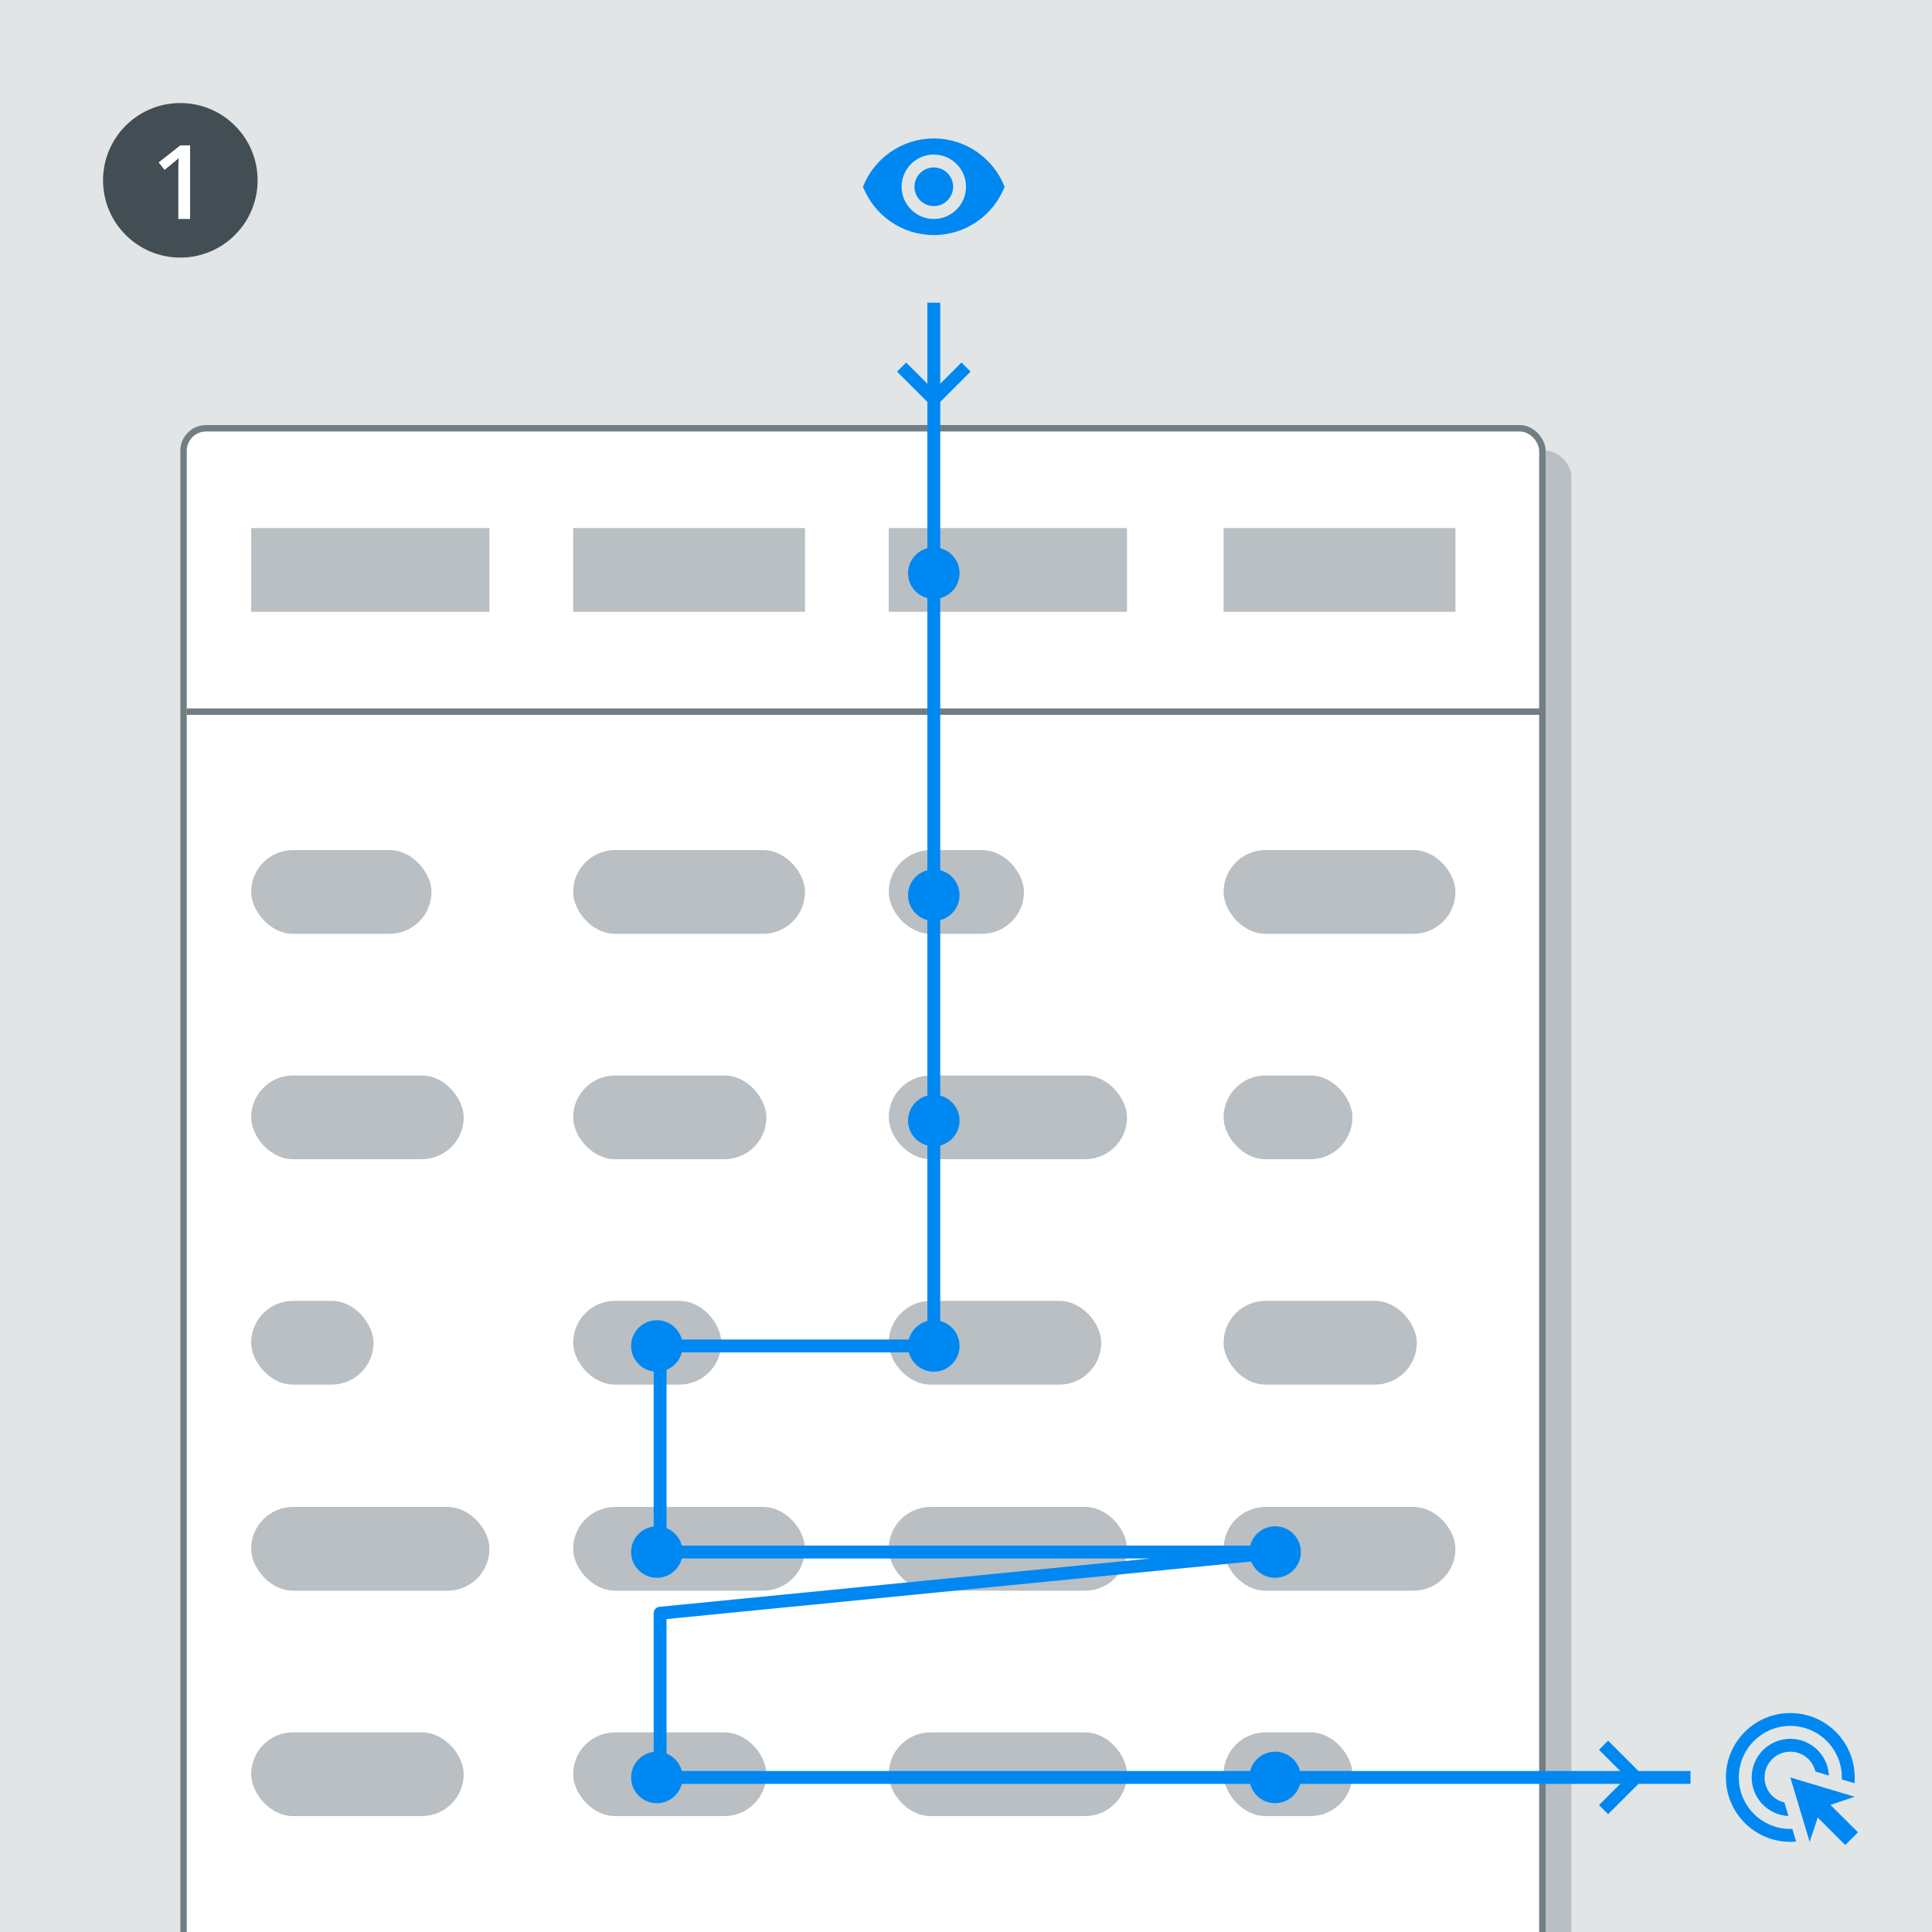 <svg width="300" height="300" viewBox="0 0 300 300" fill="none" xmlns="http://www.w3.org/2000/svg">
<rect x="0" y="0" width="300" height="300" fill="#333333" stroke="none"/>
<g clip-path="url(#clip0)">
<rect width="300" height="300" fill="#E2E5E5"/>
<path d="M16 28C16 21.373 21.373 16 28 16V16C34.627 16 40 21.373 40 28V28C40 34.627 34.627 40 28 40V40C21.373 40 16 34.627 16 28V28Z" fill="#424E54"/>
<path d="M29.523 34H27.688V26.625C27.688 25.745 27.708 25.047 27.75 24.531C27.63 24.656 27.482 24.794 27.305 24.945C27.133 25.096 26.549 25.576 25.555 26.383L24.633 25.219L27.992 22.578H29.523V34Z" fill="white"/>
<rect x="32" y="70" width="212" height="260" rx="4" fill="#B9BFC2"/>
<rect x="28.5" y="66.5" width="211" height="259" rx="3.5" fill="white" stroke="#727E84"/>
<line x1="29" y1="110.5" x2="240" y2="110.5" stroke="#727E84"/>
<rect x="39" y="82" width="37" height="13" fill="#B9BFC2"/>
<rect x="39" y="132" width="28" height="13" rx="6.5" fill="#B9BFC2"/>
<rect x="39" y="234" width="37" height="13" rx="6.5" fill="#B9BFC2"/>
<rect x="89" y="132" width="36" height="13" rx="6.5" fill="#B9BFC2"/>
<rect x="89" y="234" width="36" height="13" rx="6.5" fill="#B9BFC2"/>
<rect x="39" y="167" width="33" height="13" rx="6.5" fill="#B9BFC2"/>
<rect x="39" y="269" width="33" height="13" rx="6.5" fill="#B9BFC2"/>
<rect x="89" y="167" width="30" height="13" rx="6.5" fill="#B9BFC2"/>
<rect x="89" y="269" width="30" height="13" rx="6.5" fill="#B9BFC2"/>
<rect x="39" y="202" width="19" height="13" rx="6.5" fill="#B9BFC2"/>
<rect x="89" y="202" width="23" height="13" rx="6.5" fill="#B9BFC2"/>
<rect x="89" y="82" width="36" height="13" fill="#B9BFC2"/>
<rect x="138" y="82" width="37" height="13" fill="#B9BFC2"/>
<rect x="138" y="132" width="21" height="13" rx="6.5" fill="#B9BFC2"/>
<rect x="138" y="234" width="37" height="13" rx="6.5" fill="#B9BFC2"/>
<rect x="138" y="167" width="37" height="13" rx="6.5" fill="#B9BFC2"/>
<rect x="138" y="269" width="37" height="13" rx="6.5" fill="#B9BFC2"/>
<rect x="138" y="202" width="33" height="13" rx="6.5" fill="#B9BFC2"/>
<rect x="190" y="82" width="36" height="13" fill="#B9BFC2"/>
<rect x="190" y="132" width="36" height="13" rx="6.5" fill="#B9BFC2"/>
<rect x="190" y="234" width="36" height="13" rx="6.5" fill="#B9BFC2"/>
<rect x="190" y="167" width="20" height="13" rx="6.5" fill="#B9BFC2"/>
<rect x="190" y="269" width="20" height="13" rx="6.5" fill="#B9BFC2"/>
<rect x="190" y="202" width="30" height="13" rx="6.5" fill="#B9BFC2"/>
<path fill-rule="evenodd" clip-rule="evenodd" d="M145 21.5C140 21.5 135.73 24.61 134 29C135.73 33.39 140 36.5 145 36.5C150 36.5 154.27 33.39 156 29C154.27 24.61 150 21.5 145 21.5ZM145 34C142.24 34 140 31.76 140 29C140 26.24 142.24 24 145 24C147.76 24 150 26.24 150 29C150 31.76 147.76 34 145 34ZM142 29C142 27.34 143.34 26 145 26C146.66 26 148 27.34 148 29C148 30.66 146.66 32 145 32C143.34 32 142 30.66 142 29Z" fill="#0088F2"/>
<path d="M145 47V209H102.5V241H199L102.5 250.5V276H262.5" stroke="#0088F2" stroke-width="2" stroke-linejoin="round"/>
<circle cx="145" cy="89" r="4" fill="#0088F2"/>
<circle cx="145" cy="139" r="4" fill="#0088F2"/>
<circle cx="145" cy="174" r="4" fill="#0088F2"/>
<circle cx="145" cy="209" r="4" fill="#0088F2"/>
<circle cx="102" cy="209" r="4" fill="#0088F2"/>
<circle cx="102" cy="241" r="4" fill="#0088F2"/>
<circle cx="198" cy="241" r="4" fill="#0088F2"/>
<circle cx="102" cy="276" r="4" fill="#0088F2"/>
<circle cx="198" cy="276" r="4" fill="#0088F2"/>
<path d="M140 57L145 62L150 57" stroke="#0088F2" stroke-width="2"/>
<path d="M277.71 281.99C274.53 281.84 272 279.22 272 276C272 272.69 274.69 270 278 270C281.22 270 283.84 272.53 283.99 275.71L281.89 275.08C281.48 273.31 279.89 272 278 272C275.79 272 274 273.79 274 276C274 277.89 275.31 279.48 277.08 279.89L277.71 281.99ZM288 276C288 276.3 287.99 276.6 287.96 276.9L285.99 276.31C286 276.21 286 276.1 286 276C286 271.58 282.42 268 278 268C273.58 268 270 271.58 270 276C270 280.42 273.58 284 278 284C278.1 284 278.21 284 278.31 283.99L278.9 285.96C278.6 285.99 278.3 286 278 286C272.48 286 268 281.52 268 276C268 270.48 272.48 266 278 266C283.52 266 288 270.48 288 276ZM284.23 280.26L288 279L278 276L281 286L282.26 282.23L286.53 286.5L288.51 284.52L284.23 280.26Z" fill="#0088F2"/>
<path d="M249 281L254 276L249 271" stroke="#0088F2" stroke-width="2"/>
</g>
<defs>
<clipPath id="clip0">
<rect width="300" height="300" fill="white"/>
</clipPath>
</defs>
</svg>
